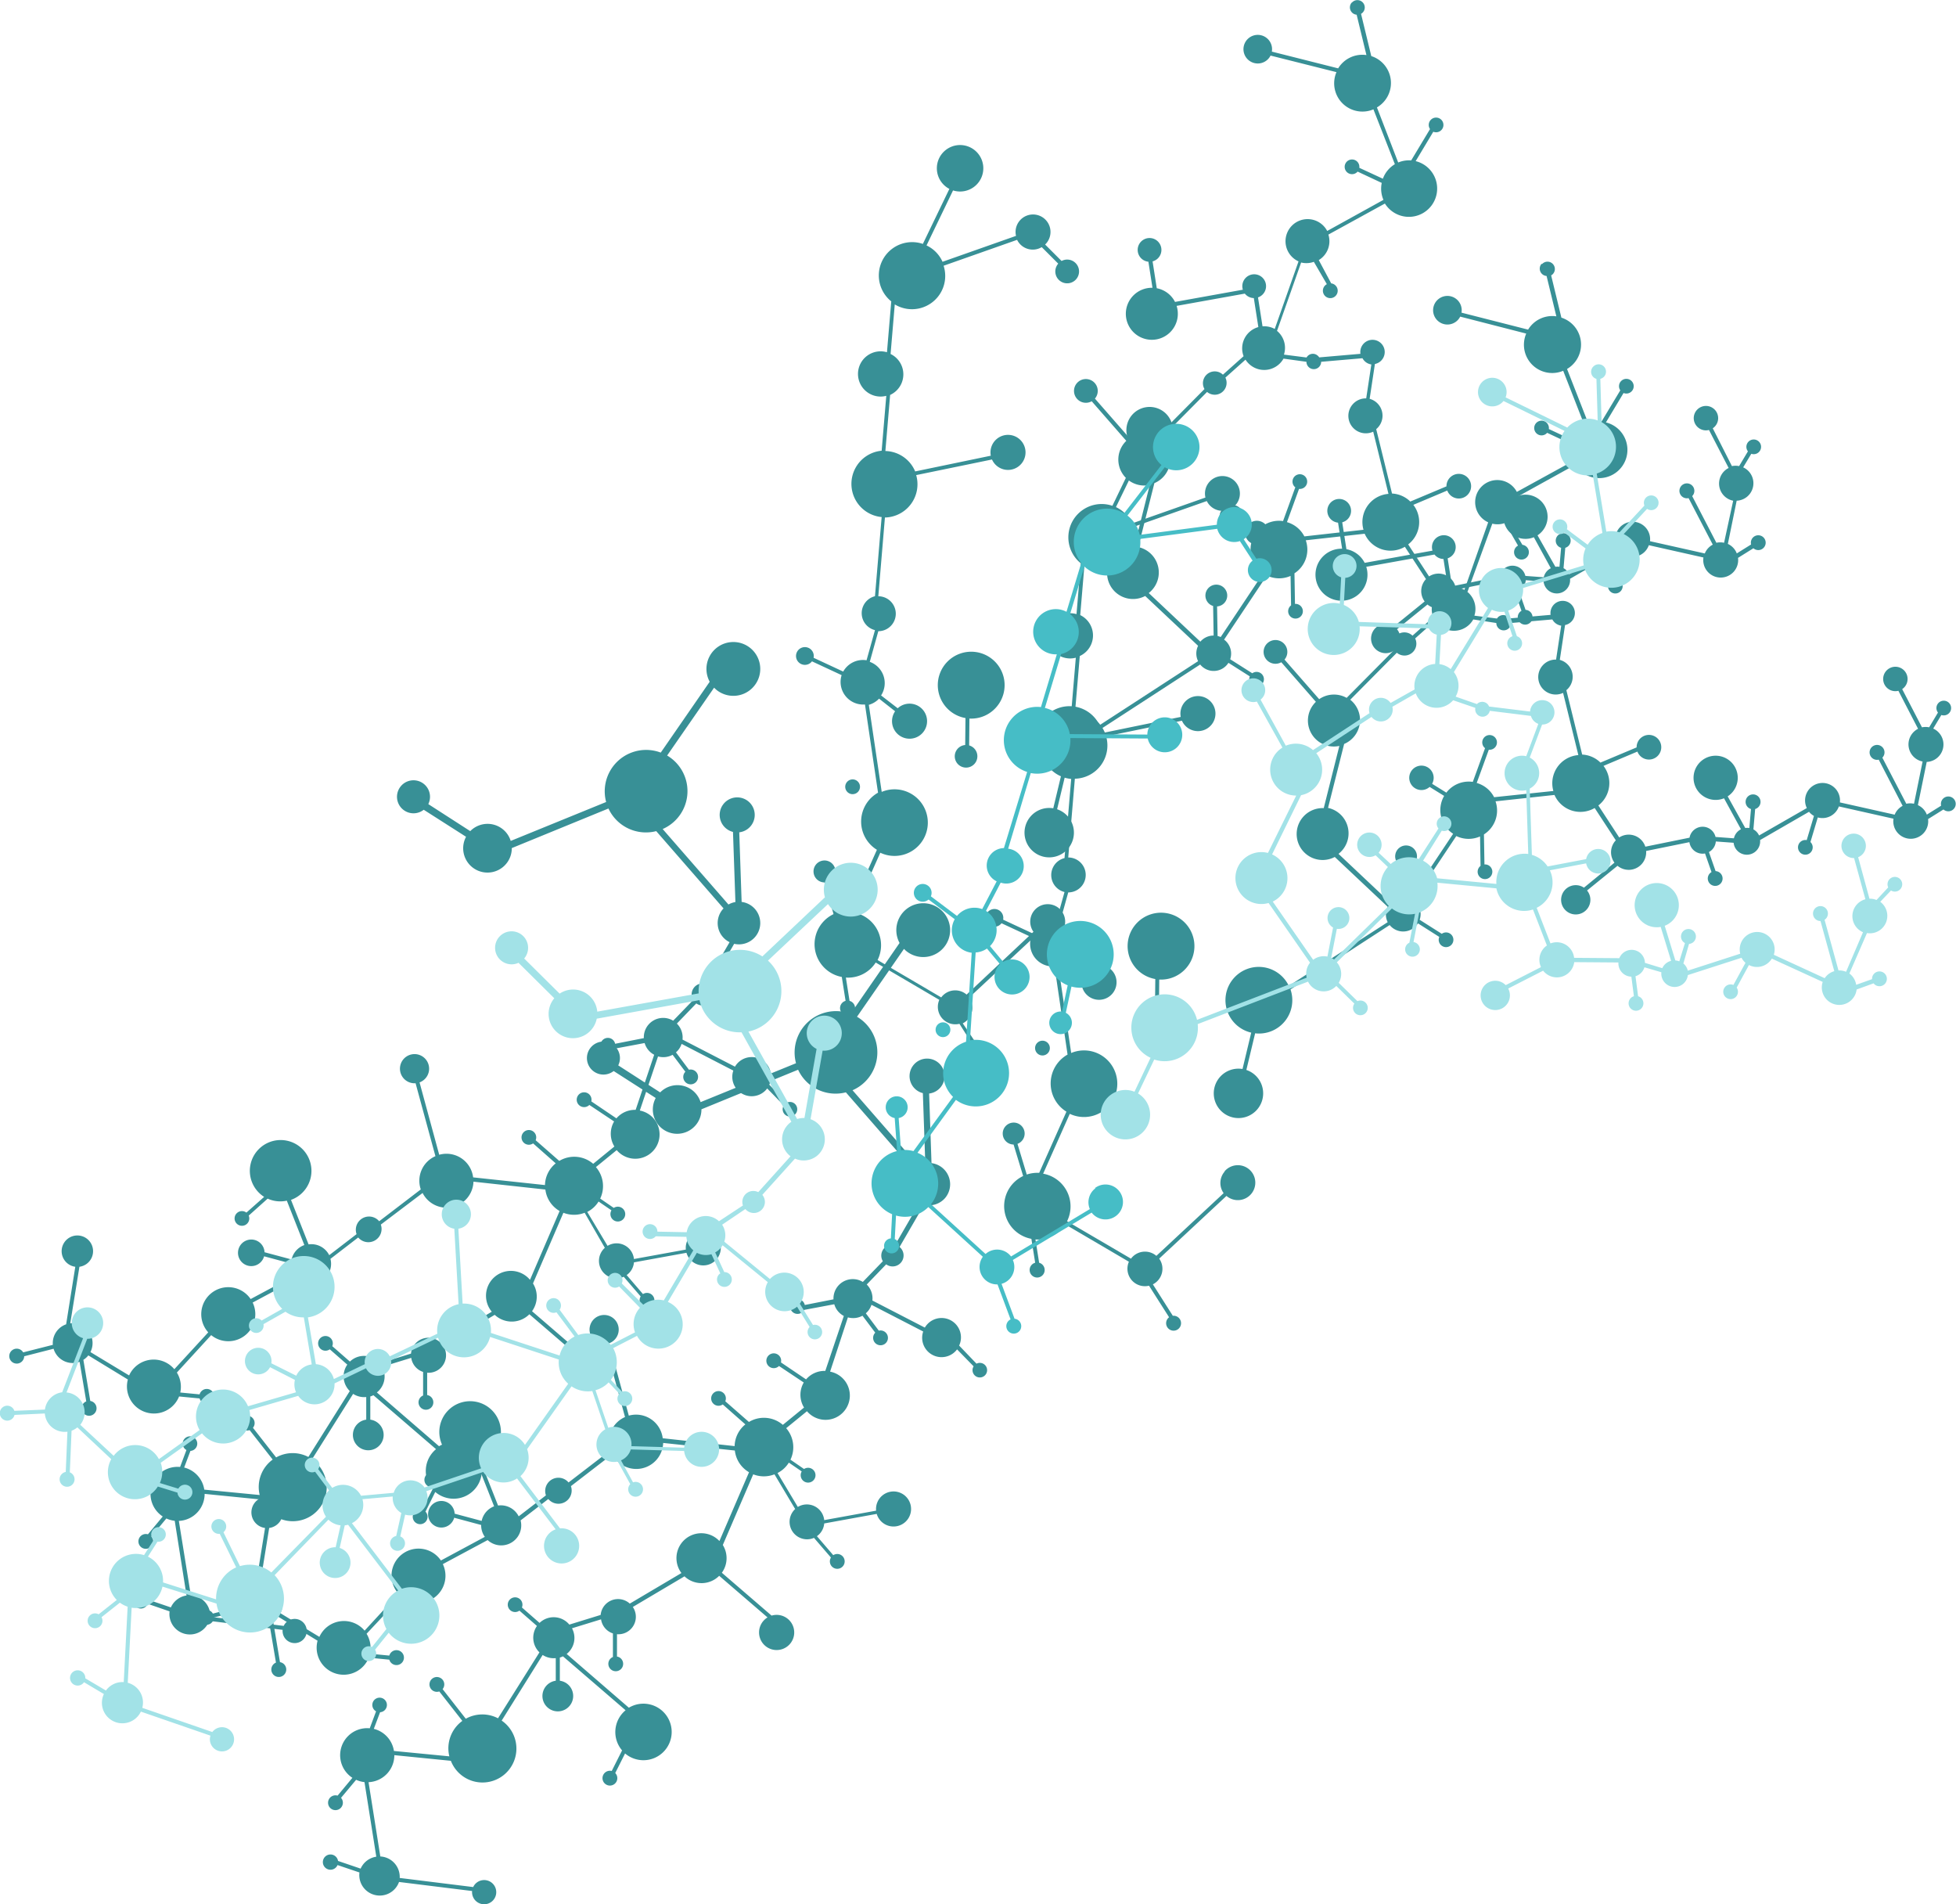 <svg xmlns="http://www.w3.org/2000/svg" viewBox="0 0 346.03 336.78"><defs><style>.cls-1{isolation:isolate;}.cls-2{mix-blend-mode:overlay;}.cls-3{fill:#389096;}.cls-4{fill:#46bdc6;}.cls-5{fill:#a2e2e7;}</style></defs><title>neural</title><g class="cls-1"><g id="Layer_2" data-name="Layer 2"><g id="Layer_1-2" data-name="Layer 1"><g class="cls-2"><circle class="cls-3" cx="184.42" cy="185.38" r="1.31" transform="translate(-76.36 204.62) rotate(-49.37)"/><path class="cls-3" d="M216.64,207.22a3.09,3.09,0,0,0-.17,3.81l-11.9,11.09,0,0a3.09,3.09,0,0,0-4.36.33l-.13.17L188.77,216a5.88,5.88,0,0,0-4.23-8.41L189.25,197a5.89,5.89,0,1,0,.25-10.76l-2.28-15.4a3.94,3.94,0,0,0,1.81-1.09l2.84,2.23a3.1,3.1,0,1,0,.46-.53l-2.86-2.25a4,4,0,0,0-2-5.94l1.51-5.42a3.09,3.09,0,1,0,0-6.18l1.17-13.93a5.88,5.88,0,0,0,5.53-7.5l13.41-2.76a3.1,3.1,0,1,0-.21-.67l-13.43,2.76a5.87,5.87,0,0,0-5.27-3.61l.84-9.92a4,4,0,0,0,.08-7.24l.74-8.77a5.88,5.88,0,0,0,8.65-6.82l13-4.58a3.09,3.09,0,0,0,4.36,1.29l2.92,2.92,0,0a2.1,2.1,0,1,0,.59-.47l-2.91-2.91.21-.22A3.09,3.09,0,1,0,213.25,88l-13,4.58a5.8,5.8,0,0,0-2.83-2.89L202.13,80a4.11,4.11,0,1,0-.65-.27l-4.69,9.73a5.89,5.89,0,0,0-5.73,10.05l.14.11-.76,9a4,4,0,1,0-.12,7.71l-.82,9.71a5.89,5.89,0,0,0,0,11.73l-1.18,14a3.09,3.09,0,0,0,0,6l-1.49,5.33a4,4,0,0,0-4.13,2l-5.24-2.44a1.57,1.57,0,1,0-.35.71l.06-.08,5.25,2.44a4,4,0,0,0,4.13,5.19l2.31,15.6a5.86,5.86,0,0,0-.2,10.1l-4.82,10.82a5.91,5.91,0,0,0-2.2.3L180,202.31a1.94,1.94,0,1,0-.69.12L181,208a5.89,5.89,0,0,0,1.46,11.11l.67,4.23a1.33,1.33,0,1,0,.7,0l-.65-4.12a5.81,5.81,0,0,0,5.28-2.66l11.25,6.6a3.09,3.09,0,0,0,3.56,4.24l3.55,5.58a1.32,1.32,0,1,0,.66-.26l-3.53-5.56a3.09,3.09,0,0,0,1.12-4.55l11.9-11.09,0,0a3.09,3.09,0,1,0-.33-4.36Z"/><path class="cls-3" d="M209.9,171.16a5.91,5.91,0,1,0-5.52,2l-.05,4.77a2,2,0,1,0,.7.07l.05-4.75A5.88,5.88,0,0,0,209.9,171.16Z"/><path class="cls-3" d="M167.18,211.91a3.77,3.77,0,0,0-2.39-6.19l-.42-12.31a3.1,3.1,0,1,0-1.11-.07l.43,12.4a3.76,3.76,0,0,0-1.23.44l-11.64-13.35a7.31,7.31,0,0,0,.79-13l8.31-12,.3.29a4.76,4.76,0,1,0-1.08-1.34l-8.66,12.53a7.32,7.32,0,0,0-9.66,8.74l-16.88,6.88a4.29,4.29,0,0,0-7.15-1.72l-7.42-4.78a2.92,2.92,0,1,0-.81,1L116,194.2a4.3,4.3,0,1,0,8.09,2l17.1-7a7.31,7.31,0,0,0,8.45,4l11.9,13.65-.13.14a3.76,3.76,0,0,0,1.2,5.83l-4.27,7.38a1.94,1.94,0,0,0-2.16,2.87l-3.54,3.66a3.42,3.42,0,0,0-5.19,3.08l-5.08,1a1.31,1.31,0,1,0-.12.87l5.34-1a3.4,3.4,0,0,0,1.69,2.07L146,242.47a4.29,4.29,0,0,0-3.4,1.5l0,0-4.44-3a1.31,1.31,0,1,0-.35.63l4.38,2.92a4.3,4.3,0,0,0,.05,4.43l-3.75,3.06,0,0a5.13,5.13,0,0,0-6-.51l-4.18-3.66a1.3,1.3,0,1,0-.45.56l4,3.53a5.08,5.08,0,0,0-1.9,3.84l-12.72-1.39a4.75,4.75,0,0,0-6-4l-3.48-12.8a2.58,2.58,0,1,0-.7.15l3.51,12.9a4.74,4.74,0,0,0-2.59,5.88l-7.4,5.69a2.34,2.34,0,0,0-4,2.28l-4.82,3.71a3.53,3.53,0,0,0-3.65-1.91l-3.11-7.87a5.45,5.45,0,1,0-4.75-.53l-3.14,2.78a1.3,1.3,0,1,0,.46.55l3.35-3a5.38,5.38,0,0,0,3.39.36l3.1,7.85A3.53,3.53,0,0,0,85.21,269l-4.78-1.28a2.35,2.35,0,1,0-.08.72l4.77,1.28a3.54,3.54,0,0,0,.65,2.1L78,276a4.78,4.78,0,1,0-7.5,5.89l-6,6.52a4.77,4.77,0,0,0-8,1.1l-6.89-4.18A3.53,3.53,0,0,0,46,280.25l1.62-10a2.78,2.78,0,1,0-.73,0l-1.64,10.17a3.52,3.52,0,0,0-2.35,3.63l-5.24,1.34a1.32,1.32,0,1,0,.18.69l5.2-1.33a3.53,3.53,0,0,0,4.6,2.31l1.18,7a1.29,1.29,0,0,0-.49.35,1.32,1.32,0,1,0,1.2-.43l-1.22-7.27a3.53,3.53,0,0,0,.79-.68l.08-.11,7,4.27a4.78,4.78,0,0,0,9.06,3l3.63.35a1.32,1.32,0,1,0,0-.72l-3.42-.33a4.8,4.8,0,0,0-.6-3.53L71,282.4a4.78,4.78,0,0,0,7.34-5.76l7.93-4.25.1.09a3.54,3.54,0,0,0,5.73-3.57L97,265.13a2.34,2.34,0,0,0,4-2.28l7.32-5.64a4.76,4.76,0,0,0,9-2L130,256.55a5.08,5.08,0,0,0,2.51,3.84l-5.24,12.17a4.4,4.4,0,0,0-6.72,5.66l-9.14,5.41-.06-.06a3.09,3.09,0,0,0-5.09,2.06l-5.54,1.71a3.6,3.6,0,0,0-5.27-.3l-3.12-2.73a1.3,1.3,0,1,0-.44.56l3.1,2.71a3.62,3.62,0,0,0,.44,4.67l-7.33,11.66a6,6,0,0,0-5.7.08l-4.1-5.24a1.31,1.31,0,1,0-.59.41l4.08,5.21a6,6,0,0,0-2.3,6.27l-9.8-.95a4.76,4.76,0,0,0-3.56-3.91l1.11-2.94a1.29,1.29,0,1,0-.71-.16l-1.12,3a4.78,4.78,0,0,0-3.07,8.76l-2.62,3.15a1.31,1.31,0,1,0,.61.39L63,314.79a4.76,4.76,0,0,0,1.48.41l2.09,13.19a3.61,3.61,0,0,0-2.77,2.11l-4-1.36a1.35,1.35,0,1,0-.09.73l3.88,1.31a3.62,3.62,0,0,0,7,1.68l12.93,1.6a2.14,2.14,0,1,0,.19-.7l-13-1.61a3.61,3.61,0,0,0-3.43-3.8l-2.08-13.14a4.77,4.77,0,0,0,4.56-4.78l10,1a6,6,0,1,0,9.5-6.72,6.07,6.07,0,0,0-.51-.39L96,292.71a3.61,3.61,0,0,0,2.32.56l0,4a2.72,2.72,0,1,0,.72,0l0-4.1a3.61,3.61,0,0,0,.55-.22l11.08,9.54a5,5,0,0,0-.62,7.1l-1.83,3.64a1.31,1.31,0,1,0,.62.36l1.74-3.46,0,0a5,5,0,1,0,.67-8.09l-11-9.51a3.61,3.61,0,0,0,.94-4.54l5.14-1.58a3.09,3.09,0,0,0,2.1,2.49l0,4.17a1.29,1.29,0,0,0-.49.35,1.31,1.31,0,1,0,1.84-.14,1.29,1.29,0,0,0-.63-.29l0-3.95a3.09,3.09,0,0,0,2.8-4.82l9.15-5.42.13.13a4.4,4.4,0,0,0,6-.22l8.55,7.36a3.11,3.11,0,1,0,.72-.32l-8.8-7.58a4.4,4.4,0,0,0,.17-4.91l5.38-12.5a5.14,5.14,0,0,0,3.76,0l3.66,6.14A3.09,3.09,0,0,0,144,272l3,3.48a1.31,1.31,0,1,0,.41-.42l-2.89-3.36a3.06,3.06,0,0,0,1.29-2.25l9.29-1.69a3.1,3.1,0,1,0-.11-.57l-9.18,1.67a3.09,3.09,0,0,0-4.67-2.33l-3.59-6a5,5,0,0,0,2-1.84l2.28,1.56a1.31,1.31,0,1,0,.41-.43l-2.4-1.65a5.13,5.13,0,0,0-.76-5.57l3.68-3a4.3,4.3,0,1,0,4.09-7L150,233a3.44,3.44,0,0,0,2.58-.29l2.26,3-.06.06a1.31,1.31,0,1,0,.69-.42l-2.3-3.07a3.33,3.33,0,0,0,1-1.5l9.15,4.72a3.43,3.43,0,0,0,5.85,3.34l.14-.18,2.93,3a1.29,1.29,0,1,0,.51-.47l-3.07-3.2a3.43,3.43,0,0,0-6.07-3.18l-9.28-4.79a3.43,3.43,0,0,0-1-2.83l3.44-3.57a1.94,1.94,0,0,0,2.37-3.07l0,0,4.33-7.47A3.77,3.77,0,0,0,167.18,211.91Z"/><path class="cls-3" d="M272.71,46.66a1.3,1.3,0,0,0,.89,2.15l1.73,7.14a5,5,0,0,0-5,2.35l-11.78-3a2.53,2.53,0,1,0-.23.7L270,59a5,5,0,0,0,6.54,6.58l3.79,9.7a5,5,0,0,0-2.12,2.57L274,75.88a1.3,1.3,0,1,0-.3.67l4.27,2a5,5,0,0,0,.3,3L268.34,87a3.91,3.91,0,1,0-5.07,5.38l-4.21,11.95a3.9,3.9,0,0,0-2.16-.46l-.8-5.12a2.1,2.1,0,1,0-2.68-1.36l-12,2.16a4.58,4.58,0,0,0-3.23-2.42l-.74-4.75a2.1,2.1,0,1,0-.74.06l.72,4.61a4.6,4.6,0,1,0,4.27,3.2l12.07-2.17a2.08,2.08,0,0,0,1.59.79l.8,5.13a3.91,3.91,0,0,0-2.62,5.16l-3.66,3.27-.06-.06a2.09,2.09,0,0,0-3.2,2.6l-8.39,8.46a4.6,4.6,0,0,0-4.86.23l-6.13-7a2.1,2.1,0,1,0-.57.47l6.12,7c-.1.1-.21.21-.3.32a4.59,4.59,0,0,0,4.45,7.48l-2.76,11a4.59,4.59,0,1,0,1.95,8.64l9.36,8.81a3.1,3.1,0,0,0,0,2.72L228,174.37a5.89,5.89,0,1,0-6.65,8.27l-1.54,6.43a4.37,4.37,0,1,0,.68.17l1.55-6.48A5.89,5.89,0,0,0,228.3,175l17.54-11.39a3.08,3.08,0,0,0,5-.3l3.78,2.4a1.3,1.3,0,1,0,.44-.55l-3.91-2.48a3.09,3.09,0,0,0-.91-3.34l-.17-.13,7.56-11.34a5,5,0,0,0,4.2.07l.09,5.21a1.3,1.3,0,1,0,.69-.26l-.09-5.31a5,5,0,0,0,2.05-5.85L275,140.6a5,5,0,0,0,7.11,2.31l3.74,5.72-.1.1a3.09,3.09,0,0,0-.14,3.85L280.21,157a2.59,2.59,0,1,0,.55.5l5.39-4.37a3.09,3.09,0,0,0,5.06-2.62l7.66-1.56a2.35,2.35,0,0,0,2.76,2l1.15,3.29a1.31,1.31,0,1,0,.72-.17l-1.18-3.37a2.34,2.34,0,0,0,1.22-1.87l3.15.23a2.35,2.35,0,1,0,4.68-.48l8.66-5a3,3,0,0,0,.87.73l-1.28,4.28a1.3,1.3,0,1,0,.66.34l1.3-4.35a3.08,3.08,0,0,0,3.73-1.95l9.66,2.17a3.09,3.09,0,1,0,6.12.07l2.72-1.7,0,0a1.31,1.31,0,1,0-.41-.67l-2.53,1.58a3.07,3.07,0,0,0-1.58-1.68l1.56-7.64a3.09,3.09,0,0,0,1.15-5.9l1.44-2.4a1.3,1.3,0,1,0-.6-.43l-1.56,2.61a3.11,3.11,0,0,0-1.27,0l-3.5-6.76a2.16,2.16,0,1,0-.67.3l3.48,6.72a3.09,3.09,0,0,0,.8,5.79l-1.52,7.47a3.11,3.11,0,0,0-1.36,0L333,134l.06-.06a1.32,1.32,0,1,0-.7.42l4.23,8.17a3.06,3.06,0,0,0-1.41,1.56l-9.69-2.17a3.09,3.09,0,1,0-5.85,1l-8.45,4.85a2.33,2.33,0,0,0-1-1.08l.31-3.6a1.32,1.32,0,1,0-.74,0l-.29,3.36a2.36,2.36,0,0,0-.72,0l-3.11-5.6a3.91,3.91,0,1,0-.65.34l3,5.48a2.36,2.36,0,0,0-1.25,1.6l-3.25-.24a2.35,2.35,0,0,0-4.6.13l-7.82,1.59a3.09,3.09,0,0,0-4.62-1.63l-3.69-5.66a5,5,0,0,0,.91-7l6-2.53a2.18,2.18,0,1,0-.14-.74l-6.4,2.69-.23-.22a5,5,0,0,0-3-1.2l-2.8-11.39a3.09,3.09,0,0,0-1.16-5.36l.93-6.16a2.16,2.16,0,1,0-2.56-1.8l-7.29.63a1.29,1.29,0,0,0-.24-.28,1.31,1.31,0,0,0-1.84.14,1.29,1.29,0,0,0-.11.16l-4-.51a3.91,3.91,0,0,0-1.18-4.16l-.06,0L264,92.62a3.92,3.92,0,0,0,2.25-.12l2.3,4a1.31,1.31,0,1,0,.77-.14l-2.4-4.13a3.89,3.89,0,0,0,1.74-4.49l10-5.53a5,5,0,1,0,5.44-7.5l3.12-5.2a1.3,1.3,0,1,0-.58-.47l-3.33,5.54a5,5,0,0,0-2.3.37l-3.79-9.69a5,5,0,0,0-1-9.08l-1.81-7.47a1.3,1.3,0,1,0-1.61-2Zm-8,63.53a1.3,1.3,0,0,0,2.6,0l7.31-.63a2.14,2.14,0,0,0,1.57,1.1l-.91,6a3.09,3.09,0,1,0,1.24,5.89l2.7,11a5,5,0,0,0-4.42,6.35L264.32,141a5,5,0,0,0-3.08-2.52l2.14-5.88a1.3,1.3,0,1,0-.71-.31l.06,0-2.18,6a5,5,0,0,0-4.52,1.7l-.16.2-2.52-1.56a2.16,2.16,0,1,0-.44.55l2.57,1.59a5,5,0,0,0,1.59,6.7l-7.55,11.33a3.07,3.07,0,0,0-.55-.18l-.09-5.23a1.93,1.93,0,1,0-.7-.08l.09,5.23a3.08,3.08,0,0,0-2.35,1.08h0l-9.13-8.6a4.6,4.6,0,0,0-1.85-8.13l2.85-11.31a4.59,4.59,0,0,0,1.2-7.72l-.12-.1,8.24-8.31h0a2.1,2.1,0,0,0,3.24-2.53l3.56-3.18a3.91,3.91,0,0,0,6.72-.18Z"/><circle class="cls-3" cx="150.84" cy="139.17" r="1.31" transform="translate(-53.01 163.01) rotate(-49.37)"/><path class="cls-3" d="M183,161a3.09,3.09,0,0,0-.17,3.81L171,175.91l0,0a3.09,3.09,0,0,0-4.36.33l-.13.17-11.26-6.61a5.88,5.88,0,0,0-4.23-8.41l4.71-10.57a5.89,5.89,0,1,0,.25-10.76l-2.28-15.4a3.94,3.94,0,0,0,1.81-1.09l2.84,2.23a3.1,3.1,0,1,0,.46-.53L155.87,123a4,4,0,0,0-2-5.94l1.51-5.42a3.09,3.09,0,1,0,0-6.18l1.17-13.93a5.88,5.88,0,0,0,5.53-7.5l13.41-2.76a3.1,3.1,0,1,0-.21-.67L161.9,83.38a5.87,5.87,0,0,0-5.27-3.61l.84-9.92a4,4,0,0,0,.08-7.24l.74-8.77A5.88,5.88,0,0,0,166.93,47l13-4.58a3.09,3.09,0,0,0,4.36,1.29l2.92,2.92,0,0a2.1,2.1,0,1,0,.59-.47l-2.91-2.91.21-.22a3.09,3.09,0,1,0-5.36-1.31l-13,4.58a5.8,5.8,0,0,0-2.83-2.89l4.69-9.73a4.11,4.11,0,1,0-.65-.27l-4.69,9.73a5.89,5.89,0,0,0-5.73,10.05l.14.11-.76,9a4,4,0,1,0-.12,7.71l-.82,9.71a5.89,5.89,0,0,0,0,11.73l-1.18,14a3.09,3.09,0,0,0,0,6l-1.49,5.33a4,4,0,0,0-4.13,2l-5.24-2.44a1.57,1.57,0,1,0-.35.71l.06-.08,5.25,2.44a4,4,0,0,0,4.13,5.19l2.31,15.6a5.86,5.86,0,0,0-.2,10.1l-4.82,10.82a5.91,5.91,0,0,0-2.2.3l-1.58-5.47a1.94,1.94,0,1,0-.69.12l1.62,5.61a5.89,5.89,0,0,0,1.46,11.11l.67,4.23a1.33,1.33,0,1,0,.7,0l-.65-4.12a5.81,5.81,0,0,0,5.28-2.66l11.25,6.6a3.09,3.09,0,0,0,3.56,4.24l3.55,5.58a1.31,1.31,0,1,0,1.65,0,1.3,1.3,0,0,0-1-.3L170.32,181a3.09,3.09,0,0,0,1.12-4.55l11.9-11.09,0,0A3.09,3.09,0,1,0,183,161Z"/><path class="cls-3" d="M176.32,125a5.91,5.91,0,1,0-5.52,2l-.05,4.77a2,2,0,1,0,.7.07l.05-4.75A5.88,5.88,0,0,0,176.32,125Z"/><path class="cls-3" d="M133.59,165.71a3.77,3.77,0,0,0-2.39-6.19l-.42-12.31a3.1,3.1,0,1,0-1.11-.07l.43,12.4a3.76,3.76,0,0,0-1.23.44l-11.64-13.35a7.31,7.31,0,0,0,.79-13l8.31-12,.3.29a4.76,4.76,0,1,0-1.08-1.34l-8.66,12.53a7.32,7.32,0,0,0-9.66,8.74l-16.88,6.88A4.29,4.29,0,0,0,83.19,147l-7.42-4.78a2.92,2.92,0,1,0-.81,1L82.45,148a4.3,4.3,0,1,0,8.09,2l17.1-7a7.31,7.31,0,0,0,8.45,4L128,160.67l-.13.14a3.76,3.76,0,0,0,1.2,5.83L124.79,174a1.94,1.94,0,0,0-2.16,2.87l-3.54,3.66a3.42,3.42,0,0,0-5.19,3.08l-5.08,1a1.31,1.31,0,1,0-.12.87l5.34-1a3.4,3.4,0,0,0,1.69,2.07l-3.28,9.75a4.29,4.29,0,0,0-3.4,1.5l0,0-4.44-3a1.31,1.31,0,1,0-.35.63l4.38,2.92a4.3,4.3,0,0,0,.05,4.43l-3.75,3.06,0,0a5.13,5.13,0,0,0-6-.51l-4.18-3.66a1.3,1.3,0,1,0-.45.56l4,3.53a5.08,5.08,0,0,0-1.9,3.84L83.7,208.24a4.75,4.75,0,0,0-6-4l-3.48-12.8a2.58,2.58,0,1,0-.7.15l3.51,12.9a4.74,4.74,0,0,0-2.59,5.88L67.08,216a2.34,2.34,0,0,0-4,2.28L58.24,222a3.53,3.53,0,0,0-3.65-1.91l-3.11-7.87a5.45,5.45,0,1,0-4.75-.53l-3.14,2.78A1.3,1.3,0,1,0,44,215l3.35-3a5.38,5.38,0,0,0,3.39.36l3.1,7.85a3.53,3.53,0,0,0-2.26,2.55l-4.78-1.28a2.35,2.35,0,1,0-.08.72l4.77,1.28a3.54,3.54,0,0,0,.65,2.1l-7.8,4.18a4.78,4.78,0,1,0-7.5,5.89l-6,6.52a4.77,4.77,0,0,0-8,1.1L16,239.14a3.53,3.53,0,0,0-3.57-5.09l1.62-10a2.78,2.78,0,1,0-.73,0L11.7,234.23a3.52,3.52,0,0,0-2.35,3.63L4.1,239.19a1.32,1.32,0,1,0,.18.69l5.2-1.33a3.53,3.53,0,0,0,4.6,2.31l1.18,7a1.29,1.29,0,0,0-.49.35,1.32,1.32,0,1,0,1.2-.43l-1.22-7.27a3.53,3.53,0,0,0,.79-.68l.08-.11,7,4.27a4.78,4.78,0,0,0,9.06,3l3.63.35a1.32,1.32,0,1,0,0-.72l-3.42-.33a4.8,4.8,0,0,0-.6-3.53l6.07-6.62a4.78,4.78,0,0,0,7.34-5.76l7.93-4.25.1.09a3.54,3.54,0,0,0,5.73-3.57l4.91-3.78a2.34,2.34,0,0,0,4-2.28L74.76,211a4.76,4.76,0,0,0,9-2l12.72,1.39A5.08,5.08,0,0,0,99,214.19l-5.24,12.17A4.4,4.4,0,0,0,87,232l-9.14,5.41-.06-.06a3.09,3.09,0,0,0-5.09,2.06l-5.54,1.71a3.6,3.6,0,0,0-5.27-.3l-3.12-2.73a1.3,1.3,0,1,0-.44.56l3.1,2.71a3.62,3.62,0,0,0,.44,4.67l-7.33,11.66a6,6,0,0,0-5.7.08l-4.1-5.24a1.31,1.31,0,1,0-.59.41l4.08,5.21a6,6,0,0,0-2.3,6.27l-9.8-.95a4.76,4.76,0,0,0-3.56-3.91l1.11-2.94a1.29,1.29,0,1,0-.71-.16l-1.12,3a4.78,4.78,0,0,0-3.07,8.76l-2.62,3.15a1.31,1.31,0,1,0,.61.39l2.65-3.19a4.76,4.76,0,0,0,1.48.41L33,282.19a3.61,3.61,0,0,0-2.77,2.11l-4-1.36a1.35,1.35,0,1,0-.09.73L30,285a3.62,3.62,0,0,0,7,1.68L50,288.27a2.14,2.14,0,1,0,.19-.7l-13-1.61a3.61,3.61,0,0,0-3.43-3.8L31.64,269a4.77,4.77,0,0,0,4.56-4.78l10,1a6,6,0,1,0,9.5-6.72,6.07,6.07,0,0,0-.51-.39l7.28-11.58a3.61,3.61,0,0,0,2.32.56l0,4a2.72,2.72,0,1,0,.72,0l0-4.1a3.61,3.61,0,0,0,.55-.22l11.08,9.54a5,5,0,0,0-.62,7.1L74.65,267a1.31,1.31,0,1,0,.62.36L77,263.88l0,0a5,5,0,1,0,.67-8.09l-11-9.51a3.61,3.61,0,0,0,.94-4.54l5.14-1.58a3.09,3.09,0,0,0,2.1,2.49l0,4.17a1.29,1.29,0,0,0-.49.35,1.31,1.31,0,1,0,1.84-.14,1.29,1.29,0,0,0-.63-.29l0-3.95a3.09,3.09,0,0,0,2.8-4.82l9.15-5.42.13.12a4.4,4.4,0,0,0,6-.22l8.55,7.36a3.11,3.11,0,1,0,.72-.32l-8.8-7.58a4.4,4.4,0,0,0,.17-4.91l5.38-12.5a5.14,5.14,0,0,0,3.76,0L107,220.7a3.09,3.09,0,0,0,3.34,5.12l3,3.48a1.31,1.31,0,1,0,.41-.42l-2.89-3.36a3.06,3.06,0,0,0,1.29-2.25l9.29-1.69a3.1,3.1,0,1,0-.11-.57l-9.18,1.67a3.09,3.09,0,0,0-4.67-2.33l-3.59-6a5,5,0,0,0,2-1.84l2.28,1.56a1.31,1.31,0,1,0,.41-.43l-2.4-1.65a5.13,5.13,0,0,0-.76-5.57l3.68-3a4.3,4.3,0,1,0,4.09-7l3.22-9.57a3.44,3.44,0,0,0,2.58-.29l2.26,3-.06.06a1.31,1.31,0,1,0,.69-.42l-2.3-3.07a3.33,3.33,0,0,0,1-1.5l9.15,4.72a3.43,3.43,0,0,0,5.85,3.34l.14-.18,2.93,3a1.29,1.29,0,1,0,.51-.47l-3.07-3.2a3.43,3.43,0,0,0-6.07-3.18l-9.28-4.79a3.43,3.43,0,0,0-1-2.83l3.44-3.57a1.94,1.94,0,0,0,2.37-3.07l0,0,4.33-7.47A3.77,3.77,0,0,0,133.59,165.71Z"/><path class="cls-3" d="M239.12.46A1.3,1.3,0,0,0,240,2.6l1.73,7.14a5,5,0,0,0-5,2.35L225,9.13a2.53,2.53,0,1,0-.23.7l11.66,2.93a5,5,0,0,0,6.54,6.58l3.79,9.7a5,5,0,0,0-2.12,2.57l-4.17-1.93a1.3,1.3,0,1,0-.3.67l4.27,2a5,5,0,0,0,.3,3l-9.95,5.5a3.91,3.91,0,1,0-5.07,5.38l-4.21,11.95a3.9,3.9,0,0,0-2.16-.46l-.8-5.12a2.1,2.1,0,1,0-2.68-1.36l-12,2.16a4.58,4.58,0,0,0-3.23-2.42l-.74-4.75a2.1,2.1,0,1,0-.74.06l.72,4.61a4.6,4.6,0,1,0,4.27,3.2l12.07-2.17a2.08,2.08,0,0,0,1.59.79l.8,5.13A3.91,3.91,0,0,0,220,63l-3.66,3.27-.06-.06a2.09,2.09,0,0,0-3.2,2.6l-8.39,8.46a4.6,4.6,0,0,0-4.86.23l-6.13-7a2.1,2.1,0,1,0-.57.47l6.12,7c-.1.1-.21.21-.3.32a4.59,4.59,0,0,0,4.45,7.48l-2.76,11a4.59,4.59,0,1,0,1.95,8.64l9.36,8.81a3.1,3.1,0,0,0,0,2.72l-17.43,11.32a5.89,5.89,0,1,0-6.65,8.27l-1.54,6.43a4.37,4.37,0,1,0,.68.17l1.55-6.48a5.89,5.89,0,0,0,6.22-7.73l17.54-11.39a3.08,3.08,0,0,0,5-.3l3.78,2.4a1.3,1.3,0,1,0,.44-.55l-3.91-2.48a3.09,3.09,0,0,0-.91-3.34l-.17-.13,7.56-11.34a5,5,0,0,0,4.2.07l.09,5.21a1.3,1.3,0,1,0,.69-.26L229,101.4A5,5,0,0,0,231,95.56l10.42-1.16a5,5,0,0,0,7.11,2.31l3.74,5.72-.1.1a3.09,3.09,0,0,0-.14,3.85l-5.44,4.41a2.59,2.59,0,1,0,.55.5l5.39-4.37a3.09,3.09,0,0,0,5.06-2.62l7.66-1.56a2.35,2.35,0,0,0,2.76,2l1.15,3.29a1.31,1.31,0,1,0,.72-.17l-1.18-3.37a2.34,2.34,0,0,0,1.22-1.87l3.15.23a2.35,2.35,0,1,0,4.68-.48l8.66-5a3,3,0,0,0,.87.73L286,102.39a1.3,1.3,0,1,0,.66.34l1.3-4.35a3.08,3.08,0,0,0,3.73-1.95l9.66,2.17a3.09,3.09,0,1,0,6.12.07l2.72-1.7,0,0a1.31,1.31,0,1,0-.41-.67l-2.53,1.58a3.07,3.07,0,0,0-1.58-1.68l1.56-7.64a3.09,3.09,0,0,0,1.15-5.9l1.44-2.4a1.3,1.3,0,1,0-.6-.43l-1.56,2.61a3.1,3.1,0,0,0-1.27,0L303,75.75a2.16,2.16,0,1,0-.67.3l3.48,6.72a3.09,3.09,0,0,0,.8,5.79L305,96a3.11,3.11,0,0,0-1.36,0l-4.28-8.26.06-.06a1.32,1.32,0,1,0-.7.42L303,96.33a3.06,3.06,0,0,0-1.41,1.56l-9.69-2.17a3.09,3.09,0,1,0-5.85,1l-8.45,4.85a2.33,2.33,0,0,0-1-1.08l.31-3.6a1.32,1.32,0,1,0-.74,0l-.29,3.36a2.36,2.36,0,0,0-.72,0L272,94.68a3.91,3.91,0,1,0-.65.34l3,5.48a2.36,2.36,0,0,0-1.25,1.6l-3.25-.24a2.35,2.35,0,0,0-4.6.13l-7.82,1.59a3.09,3.09,0,0,0-4.62-1.63l-3.69-5.66a5,5,0,0,0,.91-7l6-2.53a2.18,2.18,0,1,0-.14-.74l-6.4,2.69-.23-.22a5,5,0,0,0-3-1.2l-2.8-11.39a3.09,3.09,0,0,0-1.16-5.36l.93-6.16a2.16,2.16,0,1,0-2.56-1.8l-7.29.63a1.29,1.29,0,0,0-.24-.28,1.28,1.28,0,0,0-2,.3l-4-.51a3.91,3.91,0,0,0-1.18-4.16l-.06,0,4.28-12.13a3.92,3.92,0,0,0,2.25-.12l2.3,3.95a1.31,1.31,0,1,0,.77-.14L233.3,46A3.89,3.89,0,0,0,235,41.49L245,36a5,5,0,1,0,5.44-7.5l3.12-5.2a1.3,1.3,0,1,0-.58-.47l-3.33,5.54a5,5,0,0,0-2.3.37L243.59,19a5,5,0,0,0-1-9.08l-1.81-7.47a1.3,1.3,0,1,0-1.61-2Zm-8,63.53a1.3,1.3,0,0,0,2.6,0l7.31-.63a2.14,2.14,0,0,0,1.57,1.1l-.91,6a3.09,3.09,0,1,0,1.24,5.89l2.7,11a5,5,0,0,0-4.42,6.35l-10.46,1.17a5,5,0,0,0-3.08-2.52l2.14-5.88a1.3,1.3,0,1,0-.71-.31l.06,0-2.18,6a5,5,0,0,0-4.52,1.7l-.16.2-2.52-1.56a2.16,2.16,0,1,0-.44.55l2.57,1.59a5,5,0,0,0,1.59,6.7l-7.55,11.33a3.07,3.07,0,0,0-.55-.18l-.09-5.23a1.93,1.93,0,1,0-.7-.08l.09,5.23a3.08,3.08,0,0,0-2.35,1.08h0l-9.13-8.6a4.6,4.6,0,0,0-1.85-8.13l2.85-11.31a4.59,4.59,0,0,0,1.2-7.72l-.12-.1,8.24-8.31h0a2.1,2.1,0,0,0,3.24-2.53l3.56-3.18a3.91,3.91,0,0,0,6.72-.18Z"/><circle class="cls-4" cx="166.82" cy="182.12" r="1.31" transform="translate(-76.32 138.77) rotate(-37.4)"/><path class="cls-4" d="M193.8,210.16a3.09,3.09,0,0,0-1,3.69l-13.94,8.38,0,0a3.09,3.09,0,0,0-4.34-.58l-.17.14-9.65-8.8a5.88,5.88,0,0,0-2.39-9.1l6.8-9.36A5.89,5.89,0,1,0,171.6,184l1-15.54a3.94,3.94,0,0,0,2-.69l2.31,2.77a3.1,3.1,0,1,0,.56-.42l-2.33-2.79a4,4,0,0,0-.71-6.22l2.6-5a3.09,3.09,0,1,0,1.32-6l4-13.38a5.88,5.88,0,0,0,7-6.19l13.69.08a3.09,3.09,0,1,0-.07-.7l-13.71-.08a5.87,5.87,0,0,0-4.41-4.63l2.87-9.53a4,4,0,0,0,1.58-7.06l2.54-8.42a5.88,5.88,0,0,0,9.87-4.88l13.63-1.79a3.09,3.09,0,0,0,4,2.17l2.25,3.46,0,0a2.1,2.1,0,1,0,.67-.34l-2.24-3.45.25-.17a3.09,3.09,0,1,0-5-2.39l-13.65,1.79a5.8,5.8,0,0,0-2.17-3.41l6.6-8.55a4.11,4.11,0,1,0-.58-.4l-6.61,8.55a5.89,5.89,0,0,0-7.69,8.64l.11.14-2.61,8.64a4,4,0,1,0-1.71,7.52l-2.81,9.33a5.89,5.89,0,0,0-2.44,11.47L177.6,150a3.09,3.09,0,0,0-1.28,5.88l-2.56,4.91A4,4,0,0,0,169.3,162l-4.62-3.47a1.57,1.57,0,1,0-.49.63l.08-.06,4.63,3.48a4,4,0,0,0,3,5.93l-1,15.74A5.86,5.86,0,0,0,168.6,194l-7,9.59a5.91,5.91,0,0,0-2.21-.16l-.41-5.68a1.94,1.94,0,1,0-.7,0l.42,5.83a5.89,5.89,0,0,0-.88,11.17l-.22,4.28a1.33,1.33,0,1,0,.69.12l.22-4.16a5.81,5.81,0,0,0,5.72-1.5l9.64,8.79a3.09,3.09,0,0,0,2.6,4.89l2.31,6.19a1.32,1.32,0,1,0,.7-.12l-2.3-6.17a3.09,3.09,0,0,0,2-4.22l13.94-8.38,0,0a3.09,3.09,0,1,0,.58-4.34Z"/><path class="cls-4" d="M194.69,173.5a5.91,5.91,0,1,0-5.81.77l-1,4.65a2,2,0,1,0,.67.21l1-4.64A5.88,5.88,0,0,0,194.69,173.5Z"/><path class="cls-5" d="M144.44,204.5a3.77,3.77,0,0,0-1.05-6.55l2.14-12.13a3.1,3.1,0,1,0-1.07-.3l-2.15,12.22a3.76,3.76,0,0,0-1.29.18l-8.62-15.47a7.31,7.31,0,0,0,3.46-12.55l10.62-10c.07.12.15.23.24.34a4.76,4.76,0,1,0-.78-1.54l-11.07,10.46a7.32,7.32,0,0,0-11.27,6.54l-17.94,3.23A4.29,4.29,0,0,0,99,175.74l-6.27-6.21a2.92,2.92,0,1,0-1,.76l6.33,6.27a4.3,4.3,0,1,0,7.51,3.61l18.17-3.28a7.31,7.31,0,0,0,7.44,5.69L140,198.4l-.15.11a3.76,3.76,0,0,0,0,6l-5.71,6.34a1.94,1.94,0,0,0-2.71,2.36L127.19,216a3.42,3.42,0,0,0-5.71,1.94l-5.18-.1a1.31,1.31,0,1,0-.3.82l5.43.1a3.4,3.4,0,0,0,1.22,2.38L117.43,230a4.29,4.29,0,0,0-3.63.76l0,0L110,227a1.31,1.31,0,1,0-.47.54l3.68,3.76a4.3,4.3,0,0,0-.87,4.35l-4.31,2.21v0a5.13,5.13,0,0,0-5.73-1.74L99,231.65a1.3,1.3,0,1,0-.56.45l3.21,4.29A5.08,5.08,0,0,0,99,239.75l-12.16-4a4.75,4.75,0,0,0-5-5.18l-.75-13.25a2.58,2.58,0,1,0-.72,0l.76,13.35a4.74,4.74,0,0,0-3.76,5.22l-8.42,4a2.34,2.34,0,0,0-4.41,1.39l-5.48,2.63a3.53,3.53,0,0,0-3.18-2.63L54.47,233a5.45,5.45,0,1,0-4.54-1.5l-3.65,2.06a1.3,1.3,0,1,0,.33.64l3.89-2.2A5.38,5.38,0,0,0,53.75,233l1.4,8.32a3.53,3.53,0,0,0-2.74,2L48,241.12a2.35,2.35,0,1,0-.23.69l4.4,2.25a3.54,3.54,0,0,0,.2,2.19l-8.5,2.47a4.78,4.78,0,1,0-8.56,4.21l-7.2,5.14a4.77,4.77,0,0,0-8-.58L14.2,252a3.53,3.53,0,0,0-2.43-5.72l3.66-9.49a2.78,2.78,0,1,0-.73-.11L11,246.25a3.52,3.52,0,0,0-3.05,3.06l-5.41.22a1.29,1.29,0,0,0-.2-.38,1.32,1.32,0,1,0,.23,1.1L7.93,250a3.53,3.53,0,0,0,4,3.22l-.3,7.12a1.29,1.29,0,0,0-.55.24,1.32,1.32,0,1,0,1.27-.17l.31-7.36a3.53,3.53,0,0,0,.92-.51l.1-.09,6,5.63a4.78,4.78,0,0,0,8.24,4.84L31.4,264a1.32,1.32,0,1,0,.15-.7l-3.27-1a4.8,4.8,0,0,0,.15-3.58l7.31-5.21a4.78,4.78,0,0,0,8.38-4.12l8.64-2.51.07.11a3.54,3.54,0,0,0,6.35-2.31L64.75,242a2.34,2.34,0,0,0,4.42-1.4l8.33-4a4.76,4.76,0,0,0,9.2-.14l12.16,4a5.08,5.08,0,0,0,1.66,4.28l-7.65,10.82a4.4,4.4,0,0,0-7.75,4.14l-10.06,3.4,0-.07a3.09,3.09,0,0,0-5.41,1l-5.78.52a3.6,3.6,0,0,0-5.09-1.39l-2.49-3.32a1.3,1.3,0,1,0-.55.46l2.47,3.3a3.62,3.62,0,0,0-.54,4.66L48,278.12A6,6,0,0,0,42.45,277l-2.92-6a1.31,1.31,0,1,0-.66.28l2.91,5.94a6,6,0,0,0-3.55,5.66l-9.39-3a4.76,4.76,0,0,0-2.67-4.56l1.69-2.65a1.29,1.29,0,1,0-.66-.3l-1.72,2.68a4.78,4.78,0,0,0-4.82,7.93l-3.21,2.54a1.31,1.31,0,1,0,.51.51l3.25-2.57a4.76,4.76,0,0,0,1.37.71l-.69,13.34a3.61,3.61,0,0,0-3.15,1.49l-3.65-2.16a1.35,1.35,0,1,0-.23.69l3.52,2.09a3.62,3.62,0,0,0,6.54,3.11l12.31,4.25a2.14,2.14,0,1,0,.33-.64l-12.39-4.28a3.61,3.61,0,0,0-2.57-4.43l.69-13.28a4.77,4.77,0,0,0,5.45-3.73l9.56,3A6,6,0,1,0,49,279.09a6.07,6.07,0,0,0-.42-.49l9.52-9.82a3.61,3.61,0,0,0,2.15,1l-.87,3.88a2.72,2.72,0,1,0,.71.12l.9-4a3.61,3.61,0,0,0,.59-.1l8.86,11.63a5,5,0,0,0-2.08,6.81l-2.55,3.18a1.31,1.31,0,1,0,.54.48l2.42-3,0,0a5,5,0,1,0,2.33-7.78l-8.84-11.6a3.61,3.61,0,0,0,1.86-4.24l5.36-.48A3.09,3.09,0,0,0,71,267.6l-.91,4.07a1.29,1.29,0,0,0-.55.24,1.32,1.32,0,1,0,1.27-.17l.86-3.85a3.09,3.09,0,0,0,3.74-4.14l10.08-3.41.1.15a4.4,4.4,0,0,0,5.88,1l6.83,9a3.11,3.11,0,1,0,.77-.17l-7-9.24a4.4,4.4,0,0,0,1.18-4.77l7.86-11.11a5.14,5.14,0,0,0,3.67.83l2.3,6.77a3.09,3.09,0,0,0,2.21,5.7l2.21,4a1.31,1.31,0,1,0,.49-.32l-2.13-3.89a3.06,3.06,0,0,0,1.73-1.93l9.44.27a3.1,3.1,0,1,0,0-.58l-9.33-.27a3.09,3.09,0,0,0-4.09-3.25l-2.26-6.65a5,5,0,0,0,2.32-1.38l1.9,2a1.31,1.31,0,1,0,.49-.34l-2-2.11a5.13,5.13,0,0,0,.41-5.61l4.22-2.17a4.3,4.3,0,1,0,5.46-6l5.13-8.69a3.44,3.44,0,0,0,2.58.25l1.58,3.42-.07,0a1.31,1.31,0,1,0,.76-.26l-1.61-3.48a3.33,3.33,0,0,0,1.31-1.26l8,6.52a3.43,3.43,0,0,0,5,4.48l.17-.14,2.23,3.59a1.29,1.29,0,1,0,.6-.35l-2.34-3.76a3.43,3.43,0,0,0-5.28-4.37l-8.08-6.61a3.43,3.43,0,0,0-.38-3l4.11-2.77a1.94,1.94,0,0,0,3-2.51l0,0,5.78-6.41A3.77,3.77,0,0,0,144.44,204.5Z"/><path class="cls-5" d="M282,64.72a1.3,1.3,0,0,0,.42,2.29l.22,7.35a5,5,0,0,0-5.38,1.26l-10.91-5.34a2.53,2.53,0,1,0-.37.64l10.8,5.29a5,5,0,0,0,5,7.79l1.7,10.27a5,5,0,0,0-2.61,2.08l-3.68-2.75a1.3,1.3,0,1,0-.44.6L280.5,97a5,5,0,0,0-.32,3l-10.87,3.32a3.91,3.91,0,1,0-6.07,4.21l-6.6,10.82a3.9,3.9,0,0,0-2-.89l.28-5.17a2.1,2.1,0,1,0-2.34-1.88L240.39,110a4.58,4.58,0,0,0-2.66-3l.26-4.8a2.1,2.1,0,1,0-.73-.09l-.25,4.66a4.6,4.6,0,1,0,3.51,4l12.26.38a2.08,2.08,0,0,0,1.39,1.1l-.28,5.18a3.91,3.91,0,0,0-3.63,4.51L246,124.33l-.05-.07a2.09,2.09,0,0,0-3.67,1.87l-10,6.54a4.6,4.6,0,0,0-4.81-.78L223,123.74a2.1,2.1,0,1,0-.66.34l4.53,8.14-.36.25a4.59,4.59,0,0,0,2.8,8.24l-5,10.15a4.59,4.59,0,1,0,.11,8.85l7.33,10.56a3.1,3.1,0,0,0-.59,2.65l-19.4,7.46a5.89,5.89,0,1,0-8.22,6.71l-2.84,6a4.37,4.37,0,1,0,.63.31l2.86-6a5.89,5.89,0,0,0,7.69-6.27l19.52-7.51a3.08,3.08,0,0,0,5,.76l3.2,3.13a1.3,1.3,0,1,0,.54-.44l-3.31-3.24a3.09,3.09,0,0,0-.2-3.46l-.14-.16,9.75-9.53a5,5,0,0,0,4.09.94l-1,5.11a1.3,1.3,0,1,0,.73-.11l1-5.21a5,5,0,0,0,3.22-5.29l10.44,1a5,5,0,0,0,6.47,3.74l2.47,6.37-.12.08a3.09,3.09,0,0,0-.93,3.74l-6.24,3.19a2.59,2.59,0,1,0,.44.6l6.18-3.16a3.09,3.09,0,0,0,5.5-1.51l7.82.06a2.35,2.35,0,0,0,2.29,2.51l.45,3.46a1.31,1.31,0,1,0,.74,0l-.46-3.54a2.34,2.34,0,0,0,1.58-1.58l3,.88a2.35,2.35,0,1,0,4.68.5l9.5-3.06a3,3,0,0,0,.7.89l-2.14,3.92a1.3,1.3,0,1,0,.58.47l2.17-4a3.08,3.08,0,0,0,4.05-1.13l9,4.12a3.09,3.09,0,1,0,6,1.34l3-1.09,0,0a1.31,1.31,0,1,0-.27-.74l-2.81,1a3.07,3.07,0,0,0-1.2-2l3.11-7.15a3.09,3.09,0,0,0,2.35-5.53l1.9-2a1.3,1.3,0,1,0-.49-.55l-2.07,2.23a3.1,3.1,0,0,0-1.25-.23l-2-7.34a2.16,2.16,0,1,0-.72.15l2,7.29a3.09,3.09,0,0,0-.42,5.83l-3,7a3.11,3.11,0,0,0-1.34-.24l-2.47-9,.07,0a1.32,1.32,0,1,0-.78.26l2.44,8.87a3.06,3.06,0,0,0-1.7,1.24l-9-4.14a3.09,3.09,0,1,0-5.94-.19l-9.28,3a2.33,2.33,0,0,0-.78-1.27l1-3.46a1.32,1.32,0,1,0-.72-.15l-1,3.23a2.36,2.36,0,0,0-.7-.16l-1.88-6.13a3.91,3.91,0,1,0-.71.2l1.84,6a2.35,2.35,0,0,0-1.56,1.3L291,170.3a2.35,2.35,0,0,0-4.53-.83l-8-.06a3.09,3.09,0,0,0-4.18-2.55l-2.44-6.3a5,5,0,0,0,2.33-6.63l6.42-1.23a2.17,2.17,0,1,0,0-.75l-6.82,1.3-.18-.26A5,5,0,0,0,271,151.2l-.38-11.72a3.09,3.09,0,0,0,0-5.49l2.19-5.84a2.16,2.16,0,1,0-2.13-2.3l-7.26-.89a1.29,1.29,0,0,0-.17-.32,1.31,1.31,0,0,0-1.83-.24l-.14.13-3.77-1.32a3.91,3.91,0,0,0-.29-4.31l0-.06,6.7-11a3.92,3.92,0,0,0,2.22.35l1.43,4.34a1.31,1.31,0,1,0,.78,0L266.81,108a3.89,3.89,0,0,0,2.63-4l10.93-3.33a5,5,0,1,0,6.88-6.21L291.38,90a1.3,1.3,0,1,0-.47-.58l-4.41,4.73a5,5,0,0,0-2.33-.12l-1.7-10.27a5,5,0,0,0,.86-9.1L283.11,67A1.3,1.3,0,1,0,282,64.72Zm-21,60.48a1.3,1.3,0,0,0,2.55.52l7.28.9a2.14,2.14,0,0,0,1.31,1.41l-2.14,5.72a3.09,3.09,0,1,0,0,6l.36,11.29a5,5,0,0,0-5.64,5.3l-10.48-1a5,5,0,0,0-2.49-3.11l3.31-5.31a1.3,1.3,0,1,0-.63-.45l.05.05L251,151.93a5,5,0,0,0-4.78.73l-.19.16-2.14-2a2.16,2.16,0,1,0-.54.45l2.18,2.08a5,5,0,0,0,.16,6.88L236,169.7a3.08,3.08,0,0,0-.5-.29l1-5.13a1.93,1.93,0,1,0-.67-.23l-1,5.14a3.08,3.08,0,0,0-2.52.57h0l-7.15-10.3a4.6,4.6,0,0,0-.12-8.34l5.13-10.48a4.59,4.59,0,0,0,2.78-7.3l-.1-.12,9.78-6.42h0a2.1,2.1,0,0,0,3.69-1.8l4.14-2.37a3.91,3.91,0,0,0,6.61,1.22Z"/></g></g></g></g></svg>